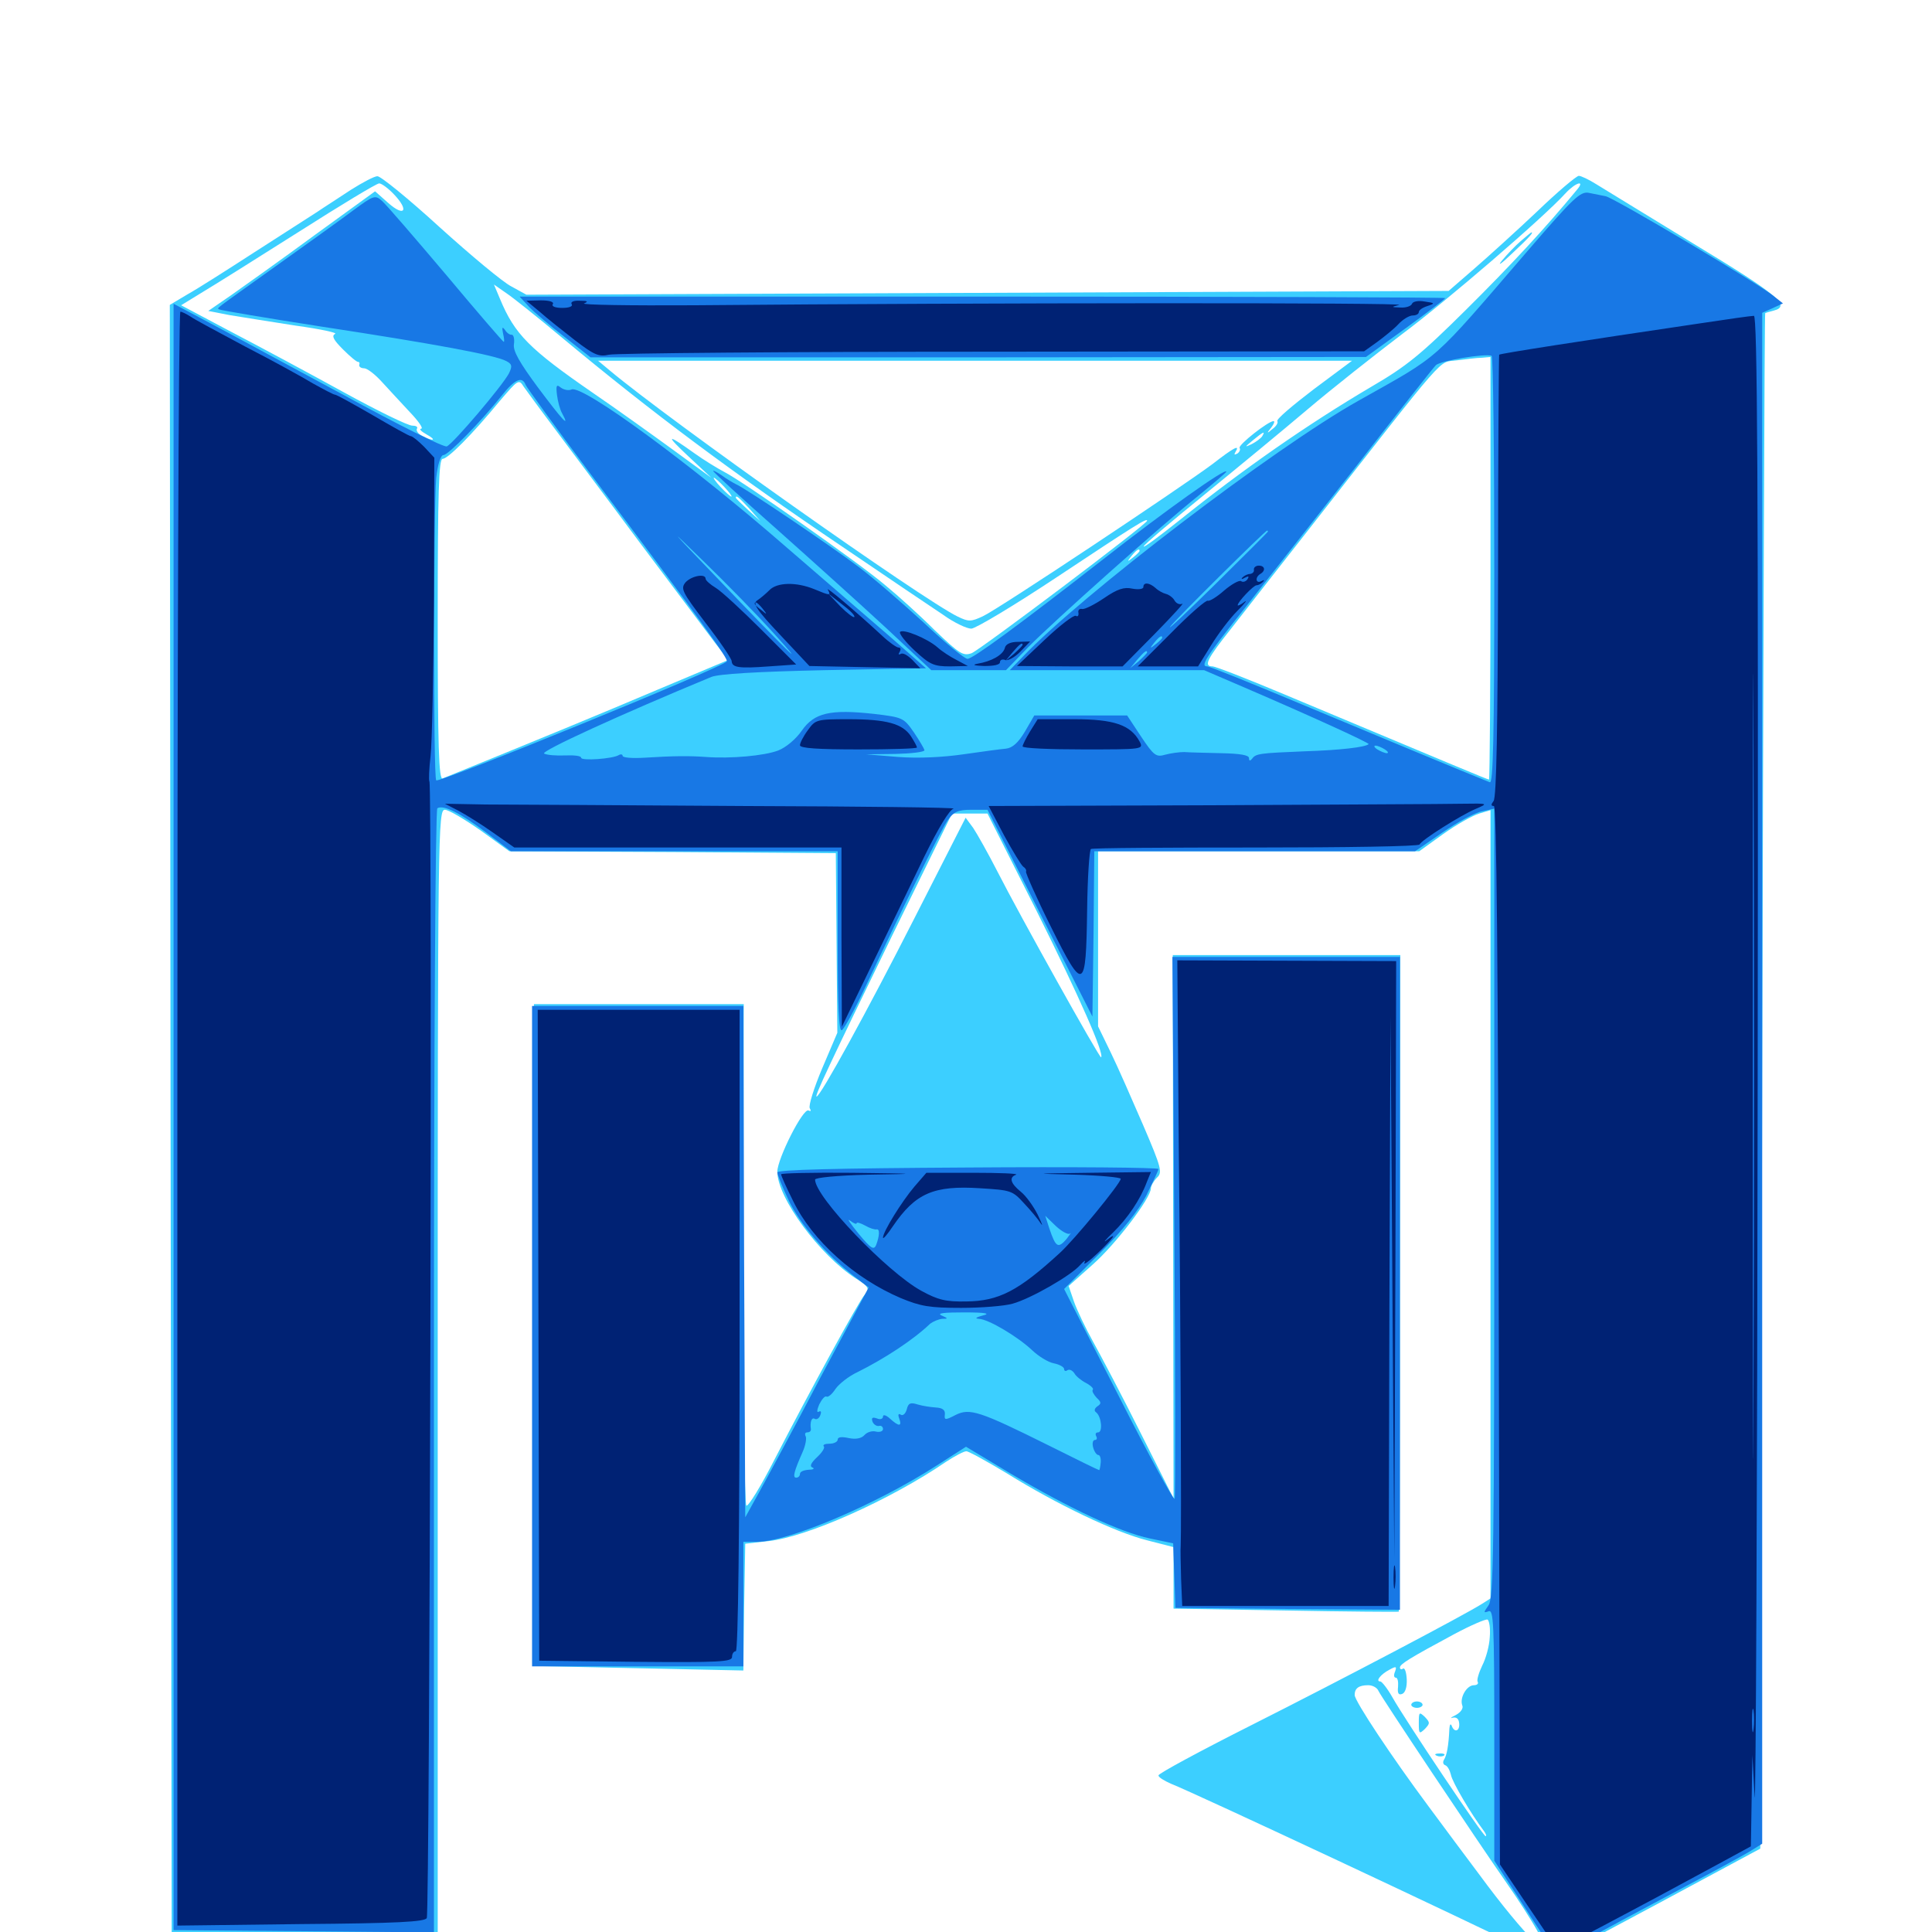 <svg xmlns="http://www.w3.org/2000/svg" viewBox="0 -1000 1000 1000">
	<path fill="#3ccfff" d="M181.641 -901.758C175.781 -897.852 167.773 -892.773 164.062 -890.234C160.352 -887.891 145.898 -878.516 131.836 -869.531C117.969 -860.547 102.344 -850.586 97.07 -847.656L87.891 -842.188L88.281 -421.094L88.867 0.195L157.812 0.781L226.562 1.172V-289.844C226.562 -571.68 226.758 -580.859 230.273 -580.859C232.227 -580.859 240.43 -575.977 248.828 -570.117L263.672 -559.375L348.242 -558.984L432.617 -558.398L433.008 -511.914L433.398 -465.43L425.586 -447.07C421.289 -436.914 418.359 -427.539 419.141 -426.367C419.922 -425 419.727 -424.609 418.555 -425.195C415.82 -426.953 402.344 -400.195 402.344 -393.555C402.344 -379.883 424.414 -350.195 442.969 -338.281C449.609 -334.18 450.391 -332.812 447.461 -329.688C445.117 -327.539 418.359 -278.516 400.977 -244.727C393.945 -230.859 387.305 -220.117 386.328 -220.703C385.352 -221.289 384.766 -278.125 384.766 -350.977L384.961 -480.273H330.664H276.367V-308.984V-137.695L330.469 -136.523L384.766 -135.352L385.156 -168.164L385.742 -200.977L397.852 -202.344C417.773 -204.492 460.742 -223.633 489.648 -243.359C494.141 -246.289 498.828 -248.828 500.195 -248.828C501.367 -248.828 510.938 -243.555 521.289 -237.305C547.07 -221.289 577.344 -206.836 593.75 -202.734L607.422 -199.219V-183.203V-167.383L665.625 -166.406C697.461 -165.82 723.828 -165.625 724.023 -165.82C724.414 -166.016 724.609 -242.578 724.609 -335.938L724.805 -505.664H665.82H607.031L607.227 -365.039L607.422 -224.414L590.234 -258.594C580.859 -277.344 569.727 -298.438 565.82 -305.469C561.914 -312.5 557.422 -321.875 555.859 -326.367L553.125 -334.375L565.625 -345.508C577.539 -356.055 595.703 -379.883 595.703 -384.961C595.703 -386.133 597.07 -388.672 598.828 -390.43C601.758 -393.164 601.172 -395.508 591.797 -417.383C586.133 -430.469 578.711 -447.461 575 -455.078L568.359 -468.75V-514.062V-559.375H651.562H734.57L747.07 -568.359C753.906 -573.242 762.305 -577.93 765.625 -578.906L771.484 -580.664V-376.758V-172.656L767.188 -169.922C758.008 -164.062 694.531 -130.664 648.047 -107.227C621.289 -93.75 599.609 -82.031 599.609 -81.055C599.609 -80.078 602.539 -78.32 606.055 -76.758C618.555 -71.875 762.695 -4.297 791.211 9.961L802.148 15.234L856.641 -13.867L911.133 -43.164L912.109 -440.43C912.695 -658.984 913.281 -837.891 913.672 -837.891C913.867 -838.086 915.82 -838.672 918.164 -839.258C927.148 -841.602 919.922 -847.656 876.953 -873.633C852.734 -888.477 829.883 -902.344 826.172 -904.688C822.461 -907.031 818.359 -908.984 817.188 -908.984C816.016 -908.984 806.25 -900.781 795.703 -890.625C785.156 -880.664 770.312 -867.188 763.086 -860.938L749.805 -849.414L511.133 -848.438L272.461 -847.461L264.648 -851.758C260.352 -853.906 243.75 -867.773 227.539 -882.422C211.523 -897.07 196.875 -908.984 195.312 -908.789C193.75 -908.789 187.5 -905.469 181.641 -901.758ZM203.906 -899.414C211.914 -891.016 209.375 -887.5 200.977 -894.922L194.141 -900.977L162.891 -878.32C145.898 -865.82 126.367 -851.953 119.727 -847.266L107.812 -839.062L118.75 -836.914C125 -835.938 140.234 -833.398 153.125 -831.445C165.82 -829.688 175 -827.734 173.438 -827.148C171.484 -826.172 172.656 -824.023 177.539 -819.141C181.25 -815.43 184.766 -812.5 185.352 -812.695C185.938 -812.695 186.328 -812.109 185.938 -811.133C185.742 -810.156 186.914 -809.375 188.477 -809.375C190.039 -809.375 194.141 -806.25 197.656 -802.344C201.172 -798.438 207.812 -791.406 212.109 -786.719C216.602 -782.031 219.336 -778.125 217.969 -778.125C216.797 -777.93 217.969 -776.758 220.703 -775.195C226.367 -772.07 224.414 -771.289 218.555 -774.414C216.406 -775.391 215.234 -777.148 215.82 -778.125C216.406 -779.102 215.234 -779.688 213.477 -779.688C211.523 -779.492 195.508 -787.305 177.734 -797.07C159.961 -806.836 133.789 -820.898 119.531 -828.32L93.75 -841.992L104.883 -848.828C111.133 -852.539 133.789 -866.797 155.078 -880.273C176.562 -893.945 194.922 -905.078 196.289 -905.078C197.461 -905.078 200.977 -902.539 203.906 -899.414ZM816.211 -901.758C799.805 -881.836 781.836 -862.5 758.789 -839.648C735.352 -816.406 727.93 -810.352 709.766 -799.805C676.953 -780.469 643.555 -757.227 610.938 -731.055C600.391 -722.656 591.797 -716.211 591.992 -717.188C591.992 -717.969 605.859 -729.688 622.656 -743.359C639.453 -757.031 663.867 -777.148 676.758 -788.086C689.648 -799.023 711.719 -816.406 725.586 -826.953C748.633 -844.141 798.633 -887.109 810.352 -900C815.625 -905.664 820.703 -907.031 816.211 -901.758ZM290.234 -825.781C337.891 -786.133 378.711 -755.664 436.328 -716.797C458.984 -701.367 482.227 -685.742 488.086 -681.836C493.75 -677.734 500.391 -674.609 502.734 -674.609C504.883 -674.609 524.805 -686.523 546.875 -701.172C588.086 -728.516 593.75 -732.031 593.75 -730.469C593.75 -728.711 507.617 -663.867 502.93 -661.914C498.438 -660.352 496.68 -661.523 483.789 -673.828C476.172 -681.445 464.453 -691.992 458.008 -697.266C443.945 -709.18 384.57 -750.781 375 -755.664C371.289 -757.617 364.258 -761.914 359.375 -765.43C344.922 -775.781 344.141 -775.195 356.445 -763.672L368.164 -752.734L348.633 -766.992C337.891 -774.805 319.141 -788.281 306.836 -796.68C274.023 -819.336 266.406 -826.953 258.789 -845.312L255.664 -852.734L262.109 -848.242C265.625 -845.898 278.32 -835.742 290.234 -825.781ZM186.133 -825.586C187.305 -826.172 185.938 -826.562 182.617 -826.562C179.492 -826.562 178.32 -826.172 180.273 -825.586C182.031 -825.195 184.766 -825.195 186.133 -825.586ZM199.805 -823.633C200.977 -824.219 199.609 -824.609 196.289 -824.609C193.164 -824.609 191.992 -824.219 193.945 -823.633C195.703 -823.242 198.438 -823.242 199.805 -823.633ZM210.352 -821.875C211.133 -822.461 209.961 -823.047 207.812 -822.852C205.664 -822.852 205.078 -822.266 206.641 -821.68C208.008 -821.094 209.766 -821.289 210.352 -821.875ZM771.484 -705.859C771.484 -645.703 771.094 -596.484 770.703 -596.484C770.117 -596.484 751.367 -604.297 663.281 -641.211C645.117 -648.828 629.102 -655.078 627.539 -655.078C622.852 -655.078 624.805 -658.984 636.914 -674.219C643.359 -682.422 661.719 -706.055 677.734 -726.367C750.781 -819.727 744.141 -812.109 753.906 -813.477C758.789 -814.062 764.648 -814.844 767.188 -814.844L771.484 -815.234ZM679.883 -798.438C669.141 -790.234 660.547 -783.008 661.133 -782.031C661.719 -781.25 660.547 -779.297 658.594 -777.93C655.664 -775.391 655.469 -775.586 658.008 -778.711C659.375 -780.469 659.961 -782.031 659.18 -782.031C656.445 -782.031 640.82 -769.727 641.602 -768.164C642.188 -767.383 641.602 -766.016 640.43 -765.234C638.867 -764.453 638.672 -764.648 639.453 -766.016C641.992 -770.117 638.867 -768.555 627.539 -759.766C611.328 -747.656 516.797 -684.766 508.789 -681.055C502.539 -678.125 501.367 -678.125 495.703 -680.859C477.539 -689.648 346.875 -782.031 315.43 -808.398L309.57 -813.281H504.688H699.805ZM285.938 -779.688C292.578 -770.703 312.891 -743.75 330.859 -719.531C349.023 -695.312 366.797 -671.68 370.312 -666.992L376.953 -658.398L340.234 -642.969C310.352 -630.273 283.789 -619.336 229.102 -597.07C227.148 -596.289 226.562 -613.477 226.562 -679.297C226.562 -745.898 227.148 -762.5 229.102 -762.5C231.836 -762.5 244.336 -775 258.789 -792.578C268.164 -803.516 268.555 -803.906 271.094 -799.805C272.656 -797.656 279.297 -788.477 285.938 -779.688ZM653.32 -774.219C652.734 -773.242 650.195 -771.289 647.852 -770.117C644.141 -768.359 644.141 -768.555 648.438 -772.07C653.906 -776.562 655.078 -777.148 653.32 -774.219ZM375 -747.852C377.539 -745.117 379.102 -742.969 378.516 -742.969C378.125 -742.969 375.586 -745.117 373.047 -747.852C370.508 -750.586 368.945 -752.734 369.531 -752.734C369.922 -752.734 372.461 -750.586 375 -747.852ZM387.891 -736.719L393.555 -730.273L387.305 -735.938C383.789 -739.258 380.859 -741.992 380.859 -742.383C380.859 -743.945 382.422 -742.578 387.891 -736.719ZM589.844 -714.844C589.844 -714.453 588.281 -712.891 586.523 -711.523C583.398 -708.984 583.203 -709.18 585.742 -712.305C588.281 -715.43 589.844 -716.406 589.844 -714.844ZM536.914 -527.734C558.789 -483.789 571.68 -454.492 569.922 -452.734C569.141 -452.148 527.734 -526.367 516.406 -548.633C511.523 -558.203 505.664 -568.555 503.711 -571.484L499.805 -576.758L473.242 -524.609C449.023 -476.953 424.609 -432.422 422.656 -432.422C421.484 -432.422 429.688 -449.805 461.914 -516.016L492.773 -578.906H501.953H511.133ZM771.094 -152.539C770.898 -148.242 769.141 -141.602 767.188 -137.891C765.43 -134.18 764.258 -130.273 764.844 -129.492C765.43 -128.516 764.453 -127.734 762.891 -127.734C759.18 -127.734 755.469 -121.289 756.836 -117.383C757.617 -115.82 756.055 -113.672 753.516 -112.305C750.977 -111.133 750.391 -110.352 751.953 -110.938C753.906 -111.328 755.078 -110.352 755.273 -108.008C755.664 -103.906 752.734 -102.93 751.367 -106.836C750.781 -108.008 750.391 -107.422 750.195 -105.273C749.805 -96.289 748.828 -91.406 747.461 -89.258C746.68 -88.086 746.875 -86.719 748.047 -86.328C749.219 -85.938 750.391 -83.789 750.977 -81.445C751.562 -77.734 761.523 -60.938 768.164 -52.148C769.141 -50.781 769.531 -49.609 768.945 -49.609C767.578 -49.609 727.148 -109.961 720.703 -121.484C718.164 -125.977 715.234 -129.688 714.453 -129.688C711.719 -129.688 714.648 -133.398 719.141 -135.742C722.656 -137.695 723.047 -137.5 722.07 -134.766C721.289 -133.008 721.484 -131.641 722.461 -131.641C723.438 -131.641 723.828 -129.492 723.633 -126.953C723.242 -123.633 723.828 -122.461 725.781 -123.242C727.344 -123.828 728.32 -126.758 728.125 -130.859C727.93 -134.375 727.148 -136.914 726.172 -136.328C725.391 -135.742 724.609 -135.938 724.609 -136.914C724.609 -138.672 729.688 -141.797 752.93 -154.297C761.328 -158.789 769.141 -162.109 769.922 -161.719C770.898 -161.133 771.484 -157.031 771.094 -152.539ZM713.477 -124.805C714.648 -122.07 763.867 -48.242 780.859 -23.828C785.938 -16.602 792.578 -6.25 795.703 -0.586C807.031 19.727 789.844 3.125 765.43 -30.078C759.375 -38.086 747.656 -53.906 739.258 -65.234C720.508 -90.43 701.172 -119.531 701.172 -122.656C701.172 -126.172 703.32 -127.734 708.203 -127.734C710.547 -127.734 712.891 -126.367 713.477 -124.805ZM755.859 -101.562C755.859 -101.953 755.078 -102.344 753.906 -102.344C752.93 -102.344 751.953 -101.367 751.953 -100.195C751.953 -99.219 752.93 -98.828 753.906 -99.414C755.078 -100 755.859 -100.977 755.859 -101.562ZM757.227 -95.312C758.008 -95.898 756.836 -96.484 754.688 -96.289C752.539 -96.289 751.953 -95.703 753.516 -95.117C754.883 -94.531 756.641 -94.727 757.227 -95.312ZM787.109 -875.195C784.375 -872.852 780.078 -868.359 777.344 -865.039C774.805 -861.914 777.148 -863.477 782.812 -868.945C791.992 -877.539 793.945 -879.883 792.578 -879.688C792.188 -879.492 789.844 -877.539 787.109 -875.195ZM730.469 -117.578C730.469 -116.797 731.836 -116.016 733.398 -116.016C734.961 -116.016 736.328 -116.797 736.328 -117.578C736.328 -118.555 734.961 -119.336 733.398 -119.336C731.836 -119.336 730.469 -118.555 730.469 -117.578ZM734.375 -108.203C734.375 -102.539 734.57 -102.344 737.5 -105.078C740.234 -108.008 740.234 -108.398 737.5 -111.328C734.57 -114.062 734.375 -113.867 734.375 -108.203ZM743.75 -91.211C742.188 -91.797 742.773 -92.383 744.922 -92.383C747.07 -92.578 748.242 -91.992 747.461 -91.406C746.875 -90.82 745.117 -90.625 743.75 -91.211Z"/>
	<path fill="#1878e5" d="M791.016 -870.508C740.234 -811.523 746.484 -816.992 703.125 -792.578C659.57 -768.164 559.766 -691.992 529.492 -660.156L522.656 -653.125H573.047H623.242L644.141 -644.141C679.102 -629.102 708.984 -615.43 708.398 -614.844C706.836 -613.281 693.945 -611.719 675.391 -611.133C651.758 -610.156 650 -609.961 648.047 -607.227C647.07 -606.055 646.484 -606.055 646.484 -607.617C646.484 -609.18 641.797 -609.961 631.836 -610.156C623.828 -610.352 615.234 -610.547 612.891 -610.742C610.352 -610.742 606.055 -610.156 603.125 -609.375C598.438 -608.008 597.266 -608.789 590.625 -618.75L583.398 -629.688H559.375H535.352L530.469 -621.289C526.953 -615.43 524.023 -612.891 520.703 -612.5C518.164 -612.305 508.203 -610.938 498.633 -609.57C487.891 -608.008 475.195 -607.422 464.844 -608.203L448.242 -609.57L463.477 -609.766C471.68 -609.961 478.516 -610.742 478.516 -611.719C478.32 -612.5 475.977 -616.602 473.047 -620.898C467.773 -628.516 467.188 -628.711 452.539 -630.469C429.688 -633.008 421.484 -631.055 415.039 -621.875C412.109 -617.578 406.836 -613.086 402.734 -611.523C395.508 -608.789 378.125 -607.227 365.234 -608.203C357.227 -608.789 348.828 -608.789 333.594 -607.812C327.344 -607.422 322.266 -607.812 322.266 -608.789C322.266 -609.57 321.289 -609.766 320.312 -609.18C317.188 -607.227 300.781 -606.055 300.781 -607.812C300.781 -608.789 297.07 -609.18 292.383 -608.984C287.891 -608.789 283.008 -609.18 281.641 -609.961C279.688 -611.133 320.508 -629.883 368.164 -649.609C372.07 -651.172 391.406 -652.344 426.758 -653.125L479.297 -654.102L459.961 -671.094C449.219 -680.273 425.586 -700.781 407.227 -716.602C357.227 -760.156 301.953 -800.586 295.898 -798.438C294.336 -797.656 291.797 -798.242 290.234 -799.414C288.086 -801.172 287.695 -800.586 288.281 -795.703C288.672 -792.383 289.844 -787.891 291.016 -785.938C295.312 -777.93 291.016 -782.617 278.32 -799.609C268.945 -812.305 265.43 -818.359 266.016 -821.875C266.406 -824.609 265.82 -826.758 264.844 -826.758C263.867 -826.562 262.305 -827.734 261.328 -829.297C259.961 -831.055 259.766 -830.664 260.352 -827.539C260.938 -825 261.133 -823.047 260.742 -823.047C260.352 -823.047 246.875 -838.672 230.859 -857.812C214.844 -876.758 200 -893.945 197.852 -895.898C194.141 -899.219 193.555 -899.023 182.422 -890.82C176.172 -886.133 158.203 -873.242 142.578 -862.109C108.984 -838.086 112.5 -840.82 113.477 -839.844C113.867 -839.453 138.086 -835.352 166.992 -830.859C224.414 -822.07 256.445 -816.211 262.109 -813.086C265.039 -811.523 265.234 -810.547 263.477 -806.836C260.156 -800.391 234.375 -770.117 231.25 -768.945C229.688 -768.359 205.859 -780.273 178.32 -795.312C150.586 -810.156 119.336 -827.148 108.984 -832.617L89.844 -842.773V-421.875V-0.977L157.227 -0.391L224.609 0.195V-290.234C224.609 -464.062 225.391 -581.055 226.367 -581.641C229.492 -583.594 238.086 -579.297 251.562 -569.141L264.453 -559.375H349.023H433.594V-512.305C433.594 -478.906 434.18 -465.82 435.742 -466.797C436.914 -467.383 442.578 -477.734 448.242 -489.844C471.68 -539.453 487.109 -570.508 490.625 -575.586C493.75 -579.883 495.898 -580.859 502.734 -580.859H511.133L538.281 -527.344L565.43 -473.828L566.016 -516.602L566.406 -559.375H649.414H732.422L746.68 -569.141C754.297 -574.414 763.672 -579.492 767.188 -580.078L773.438 -581.445V-377.344C773.438 -196.484 773.047 -173.047 770.508 -169.141C767.773 -165.234 767.773 -165.039 770.508 -166.016C773.047 -166.992 773.438 -159.961 773.438 -102.148V-36.914L787.695 -15.039C795.312 -3.125 802.734 8.008 803.711 9.57C805.469 12.109 808.203 11.133 822.266 3.32C831.445 -1.758 852.539 -13.086 869.141 -21.875C885.742 -30.664 902.344 -39.648 905.859 -41.797L912.109 -45.703V-441.797V-838.086L917.383 -840.43L922.852 -842.969L918.164 -846.68C910.352 -853.125 835.352 -897.656 831.055 -898.438C828.906 -898.828 825 -899.609 822.266 -900.195C817.969 -900.977 814.258 -897.461 791.016 -870.508ZM773.438 -704.492C773.438 -616.992 772.852 -594.336 771.094 -595.117C756.445 -600.977 714.648 -618.359 675.391 -634.766C648.828 -645.898 626.172 -655.078 624.805 -655.078C621.094 -655.078 624.219 -659.961 643.164 -683.789C653.125 -696.484 679.297 -729.688 701.172 -757.617C722.852 -785.547 741.797 -809.57 743.164 -810.938C745.312 -813.281 768.945 -817.188 772.07 -815.82C772.852 -815.234 773.438 -765.234 773.438 -704.492ZM272.07 -800.781C272.656 -799.414 287.5 -778.906 305.078 -755.469C363.672 -677.539 377.344 -658.594 376.172 -657.617C372.656 -653.906 227.148 -594.531 225.781 -596.094C224.219 -597.656 224.414 -737.891 225.781 -752.539C226.562 -759.766 228.125 -764.453 229.492 -764.453C232.031 -764.453 248.828 -781.641 259.766 -795.312C266.406 -803.711 270.312 -805.469 272.07 -800.781ZM400.977 -671.68C419.336 -651.367 408.398 -661.914 370.117 -701.953C346.094 -726.953 345.312 -727.93 363.867 -709.766C375.586 -698.438 392.188 -681.445 400.977 -671.68ZM656.25 -724.805C656.25 -724.609 644.141 -712.5 629.492 -698.047C614.844 -683.594 604.102 -673.438 605.664 -675.586C608.203 -679.102 654.688 -725.195 655.859 -725.391C656.055 -725.391 656.25 -725.195 656.25 -724.805ZM601.562 -669.922C601.562 -669.531 600 -667.969 598.242 -666.602C595.117 -664.062 594.922 -664.258 597.461 -667.383C600 -670.508 601.562 -671.484 601.562 -669.922ZM593.75 -662.305C593.75 -661.914 591.797 -659.961 589.453 -657.812L584.961 -654.102L588.672 -658.594C592.188 -662.695 593.75 -663.867 593.75 -662.305ZM716.797 -612.109C718.359 -611.133 718.945 -610.156 717.773 -610.156C716.797 -610.156 714.453 -611.133 712.891 -612.109C711.328 -613.086 710.938 -614.062 711.914 -614.062C713.086 -614.062 715.234 -613.086 716.797 -612.109ZM566.992 -608.789C569.336 -609.18 567.383 -609.57 562.5 -609.57C557.617 -609.57 555.664 -609.18 558.203 -608.789C560.547 -608.398 564.453 -608.398 566.992 -608.789ZM591.211 -608.984C591.992 -609.57 590.82 -610.156 588.672 -609.961C586.523 -609.961 585.938 -609.375 587.5 -608.789C588.867 -608.203 590.625 -608.398 591.211 -608.984ZM273.633 -841.406C276.172 -838.672 284.375 -831.641 291.992 -825.781L305.664 -815.039H506.25L707.031 -815.234L727.539 -830.078C738.867 -838.281 748.047 -845.312 748.047 -845.703C748.047 -846.094 640.234 -846.484 508.398 -846.484H268.945ZM369.141 -756.25C369.141 -755.664 383.789 -742.188 401.953 -726.172C419.922 -710.156 445.312 -687.305 458.398 -675.195L482.031 -653.125H501.367H520.703L532.227 -665.039C545.898 -678.906 600 -727.148 620.703 -743.75C628.32 -750 634.766 -755.469 634.766 -755.859C634.766 -758.203 602.93 -735.547 571.289 -710.742C526.953 -676.172 503.516 -658.984 500.781 -658.984C499.219 -658.984 489.062 -667.383 478.125 -677.734C466.992 -687.891 451.953 -700.977 444.336 -706.641C429.883 -717.578 385.938 -747.266 380.859 -749.414C379.297 -750.195 375.977 -752.148 373.633 -753.906C371.094 -755.664 369.141 -756.641 369.141 -756.25ZM607.812 -365.625C608.398 -289.062 608.398 -225.391 608.008 -224.219C607.617 -223.047 594.531 -246.875 579.102 -277.344L550.781 -332.812L568.945 -350.977C581.055 -363.086 589.062 -373.047 593.359 -381.25C596.68 -388.086 599.609 -394.141 599.609 -394.922C599.609 -395.703 555.273 -396.094 500.977 -395.703C431.445 -395.312 402.344 -394.531 402.344 -393.164C402.344 -391.992 405.078 -385.352 408.203 -378.711C414.062 -366.406 427.734 -350.391 441.992 -339.453L449.609 -333.594L424.609 -286.914C411.133 -261.133 396.68 -234.375 392.773 -227.344L385.742 -214.648L385.156 -347.07L384.766 -479.297H330.078H275.391V-308.398V-137.5H330.078H384.766V-169.727V-201.953H391.797C408.008 -201.953 453.125 -221.094 484.766 -241.406L500 -251.172L523.047 -237.305C553.32 -219.336 580.078 -206.836 595.117 -203.711L607.227 -201.172L607.812 -184.57L608.398 -167.773L666.602 -167.188L724.609 -166.797V-335.742V-504.688H665.82H606.836ZM443.359 -366.797C443.359 -367.578 445.312 -366.992 447.852 -365.625C450.195 -364.258 452.734 -363.477 453.711 -363.672C455.469 -364.062 455.273 -360.352 453.516 -355.664C452.344 -352.734 450.781 -353.711 444.336 -361.523C440.039 -366.797 438.086 -369.727 440.039 -368.164C441.797 -366.797 443.359 -366.211 443.359 -366.797ZM553.906 -361.523C554.883 -362.5 553.906 -361.133 551.953 -358.594C547.656 -353.711 546.484 -354.297 543.164 -364.062L541.016 -370.703L546.484 -365.43C549.609 -362.5 552.93 -360.742 553.906 -361.523ZM508.789 -319.141C505.273 -318.164 504.297 -317.578 506.641 -317.383C511.719 -317.188 526.953 -308.008 534.18 -301.172C537.5 -298.047 542.383 -294.922 545.508 -294.336C548.438 -293.75 550.781 -292.383 550.781 -291.406C550.781 -290.43 551.562 -290.039 552.539 -290.82C553.711 -291.406 555.078 -290.625 556.055 -289.258C556.836 -287.695 559.766 -285.352 562.109 -284.18C564.648 -282.812 566.211 -281.25 565.625 -280.664C565.039 -280.078 566.016 -278.32 567.578 -276.562C570.117 -274.219 570.117 -273.438 567.969 -272.07C566.406 -270.898 566.211 -269.727 567.383 -268.945C570.117 -266.797 570.898 -258.594 568.359 -258.594C567.188 -258.594 566.797 -257.812 567.383 -256.641C567.969 -255.664 567.773 -254.688 566.797 -254.688C565.625 -254.688 565.234 -252.93 565.82 -250.781C566.406 -248.633 567.578 -246.875 568.555 -246.875C569.336 -246.875 569.922 -245.117 569.727 -242.969C569.531 -240.82 569.141 -239.062 568.945 -239.062C568.555 -239.062 557.031 -244.727 543.359 -251.562C506.836 -269.727 501.953 -271.289 494.531 -267.578C489.258 -264.844 488.672 -264.844 489.062 -267.969C489.258 -270.312 487.695 -271.289 484.375 -271.484C481.641 -271.68 477.539 -272.266 475 -273.047C471.289 -274.219 470.117 -273.828 469.336 -270.508C468.75 -268.359 467.383 -266.992 466.211 -267.773C465.039 -268.555 464.648 -267.773 465.43 -265.82C466.992 -261.523 465.234 -261.523 460.547 -265.82C458.594 -267.578 457.031 -267.969 457.031 -266.797C457.031 -265.625 455.664 -265.039 453.906 -265.82C451.562 -266.602 450.977 -266.211 451.562 -264.258C452.148 -262.695 453.711 -261.719 454.883 -261.914C456.055 -262.305 457.031 -261.523 457.031 -260.352C457.031 -259.18 455.469 -258.594 453.516 -258.984C451.562 -259.57 448.828 -258.789 447.461 -257.227C445.898 -255.469 442.969 -254.883 439.258 -255.664C435.742 -256.445 433.594 -256.25 433.594 -254.883C433.594 -253.711 431.641 -252.734 429.297 -252.734C426.953 -252.734 425.781 -252.148 426.367 -251.367C427.148 -250.781 425.586 -248.242 422.852 -245.703C419.727 -242.773 418.945 -241.016 420.508 -240.43C421.875 -239.844 420.898 -239.258 418.555 -239.258C416.016 -239.062 414.062 -238.281 414.062 -237.109C414.062 -236.133 413.281 -235.156 412.109 -235.156C410.156 -235.156 410.938 -238.281 415.43 -248.438C416.992 -251.953 417.578 -255.664 416.992 -256.641C416.406 -257.812 416.797 -258.594 417.773 -258.594C418.945 -258.594 419.727 -259.18 419.727 -260.156C419.141 -263.867 420.117 -266.602 421.68 -265.625C422.656 -265.039 424.023 -265.82 424.609 -267.578C425.195 -269.141 425 -269.922 423.828 -269.336C422.656 -268.555 422.852 -270.312 424.023 -273.047C425.391 -275.781 426.953 -277.539 427.734 -277.148C428.516 -276.562 430.664 -278.32 432.422 -281.055C434.18 -283.594 439.258 -287.695 443.945 -289.844C458.008 -296.875 472.656 -306.445 481.445 -314.844C483.008 -316.016 485.742 -317.188 487.695 -317.383C490.82 -317.383 490.82 -317.578 487.305 -319.141C484.766 -320.312 488.672 -320.703 499.023 -320.703C510.156 -320.703 512.891 -320.117 508.789 -319.141Z"/>
	<path fill="#002274" d="M279.297 -838.672C283.008 -835.352 291.406 -828.711 297.656 -823.828C307.617 -816.211 309.961 -815.234 315.234 -816.406C318.555 -817.188 407.812 -817.969 513.672 -817.969L706.055 -818.164L712.891 -823.047C716.602 -825.781 721.68 -829.883 723.828 -832.227C726.172 -834.766 729.492 -836.719 731.25 -836.719C733.008 -836.719 734.375 -837.5 734.375 -838.477C734.375 -839.453 736.328 -840.82 738.867 -841.602C742.969 -842.969 742.773 -843.164 737.305 -843.945C734.18 -844.531 731.25 -843.945 730.859 -842.773C730.469 -841.602 727.734 -840.625 725 -840.82C719.922 -841.016 719.922 -841.016 724.219 -842.188C728.32 -843.359 511.719 -843.359 358.984 -841.992C325.977 -841.797 300.391 -842.188 302.344 -842.969C304.688 -843.945 304.102 -844.336 300.195 -844.336C297.07 -844.531 295.117 -843.75 295.898 -842.578C296.68 -841.406 294.531 -840.625 291.016 -840.625C287.5 -840.625 285.352 -841.406 286.133 -842.578C286.914 -843.75 284.375 -844.531 279.883 -844.531L272.461 -844.336ZM91.797 -421.094V-3.32L155.664 -4.102C205.859 -4.492 219.922 -5.273 220.898 -7.227C222.461 -9.961 223.828 -593.945 222.266 -595.508C221.875 -596.094 222.07 -601.953 222.852 -608.594C223.633 -615.234 224.414 -652.734 224.609 -691.797L224.805 -763.086L219.531 -768.75C216.602 -771.68 213.477 -774.219 212.695 -774.219C211.914 -774.219 203.125 -779.102 193.164 -784.961C183.008 -790.82 174.219 -795.703 173.438 -795.703C172.656 -795.703 167.578 -798.438 161.914 -801.562C156.445 -804.883 140.82 -813.477 127.148 -820.508C113.672 -827.734 100.781 -834.57 98.633 -836.133C96.484 -837.5 94.141 -838.672 93.359 -838.672C92.383 -838.672 91.797 -650.781 91.797 -421.094ZM879.883 -832.617C817.773 -823.438 776.367 -816.992 775.977 -816.406C775.781 -816.211 775.391 -764.648 775.391 -701.953C775.195 -623.633 774.609 -587.109 773.047 -585.352C771.68 -583.594 771.68 -582.812 773.242 -582.812C774.609 -582.812 775.391 -506.25 775.781 -308.984L776.367 -34.961L790.82 -13.477C798.828 -1.758 805.469 8.398 805.859 8.789C806.25 9.375 843.359 -10.156 888.281 -34.57L906.25 -44.336L906.641 -67.969L907.031 -91.602L908.203 -70.117C908.789 -58.398 909.57 -225.977 909.766 -442.773C910.156 -756.836 909.57 -836.719 907.812 -836.523C906.445 -836.523 893.945 -834.766 879.883 -832.617ZM907.617 -283.594C907.422 -192.969 907.227 -266.992 907.227 -448.047C907.227 -629.102 907.422 -703.125 907.617 -612.695C908.008 -522.07 908.008 -374.023 907.617 -283.594ZM907.617 -104.883C907.227 -101.758 906.836 -103.906 906.836 -109.18C906.836 -114.648 907.227 -116.992 907.617 -114.648C908.008 -112.109 908.008 -107.812 907.617 -104.883ZM649.023 -705.078C649.219 -704.102 648.438 -703.125 647.07 -702.93C645.898 -702.93 644.141 -702.148 643.164 -701.172C642.188 -700.195 642.773 -700 644.336 -700.977C646.289 -701.953 646.68 -701.758 645.703 -700.195C644.922 -699.023 643.359 -698.438 642.383 -699.219C641.406 -699.805 637.5 -697.656 633.594 -694.336C629.883 -691.016 625.977 -688.672 625.195 -689.062C624.414 -689.648 615.82 -682.227 606.25 -672.461L588.867 -655.078H604.492H620.117L626.758 -665.82C630.469 -671.875 636.523 -679.883 640.43 -683.789C644.336 -687.695 645.898 -689.844 644.141 -688.477C642.188 -686.914 640.625 -686.328 640.625 -686.719C640.625 -688.477 648.828 -697.07 650.391 -697.07C651.367 -697.07 652.734 -697.852 653.711 -698.828C654.688 -699.805 654.297 -700 652.93 -699.219C650 -697.656 649.414 -701.172 652.344 -702.93C655.273 -704.688 654.688 -707.227 651.562 -707.227C650 -707.227 648.828 -706.25 649.023 -705.078ZM354.883 -698.633C352.148 -695.312 352.93 -693.75 365.234 -677.539C372.656 -667.969 378.711 -658.984 378.711 -657.812C378.906 -654.492 382.227 -653.906 398.047 -655.078L412.109 -656.055L393.945 -674.219C383.984 -684.18 373.438 -693.945 370.508 -695.703C367.578 -697.461 365.234 -699.609 365.234 -700.391C365.234 -703.32 358.008 -701.953 354.883 -698.633ZM398.242 -694.531C396.484 -692.773 393.75 -690.43 391.992 -689.258C389.453 -687.695 391.211 -684.766 403.906 -671.289L418.945 -655.273L447.656 -654.688L476.367 -654.102L472.266 -658.398C469.922 -660.742 467.383 -662.305 466.211 -661.523C465.039 -660.938 464.844 -661.328 465.625 -662.5C466.406 -663.867 466.211 -664.844 465.039 -664.844C464.062 -664.844 460.156 -667.578 456.641 -670.898C443.164 -683.398 426.953 -697.07 428.516 -694.727C430.273 -691.602 429.688 -691.602 421.289 -695.117C412.109 -698.828 402.148 -698.633 398.242 -694.531ZM442.188 -680.664C441.797 -680.078 438.477 -682.617 434.961 -686.133L428.711 -692.773L435.938 -687.109C439.844 -684.18 442.773 -681.25 442.188 -680.664ZM394.727 -684.961C397.266 -681.836 397.07 -681.641 394.141 -684.18C392.188 -685.547 390.625 -687.109 390.625 -687.5C390.625 -689.062 392.188 -688.086 394.727 -684.961ZM591.797 -696.094C591.797 -695.117 589.258 -694.727 586.133 -695.312C581.836 -696.289 578.32 -695.117 571.484 -690.43C566.602 -687.109 561.523 -684.57 560.156 -684.766C558.789 -685.156 557.812 -684.18 558.203 -682.812C558.398 -681.25 557.812 -680.664 556.836 -681.25C555.859 -681.836 548.633 -676.367 540.625 -668.75L526.367 -655.273L553.711 -655.078H581.055L597.656 -671.875C606.836 -681.25 613.281 -688.281 611.914 -687.5C610.742 -686.914 608.984 -687.5 608.008 -689.062C607.227 -690.625 605.078 -692.188 603.516 -692.578C601.953 -692.969 599.414 -694.336 598.047 -695.703C594.922 -698.438 591.797 -698.828 591.797 -696.094ZM465.82 -672.852C465.43 -671.875 468.75 -667.578 473.633 -663.086C481.25 -656.055 483.398 -655.078 491.602 -655.078L500.977 -655.273L495.117 -658.398C491.992 -659.961 487.5 -662.891 485.352 -664.844C480.078 -669.531 467.188 -674.805 465.82 -672.852ZM520.117 -664.648C519.141 -660.938 513.086 -657.617 505.859 -656.445C502.93 -655.859 504.297 -655.469 509.375 -655.273C514.258 -655.273 517.578 -655.859 517.578 -657.227C517.578 -658.398 518.75 -658.984 520.312 -658.398C521.68 -657.812 525.195 -659.766 528.125 -662.695L533.203 -667.969L526.953 -667.773C523.047 -667.773 520.508 -666.602 520.117 -664.648ZM529.297 -666.211C529.297 -665.82 527.344 -663.867 525 -661.719L520.508 -658.008L524.219 -662.5C527.734 -666.602 529.297 -667.773 529.297 -666.211ZM418.164 -622.07C415.82 -618.945 414.062 -615.43 414.062 -614.258C414.062 -612.695 423.633 -612.109 444.336 -612.109C460.938 -612.109 474.609 -612.5 474.609 -613.086C474.609 -613.672 473.242 -616.211 471.484 -618.945C467.188 -625.391 458.984 -627.734 439.258 -627.734C422.656 -627.734 422.07 -627.539 418.164 -622.07ZM533.203 -621.484C531.055 -617.969 529.297 -614.453 529.297 -613.672C529.297 -612.695 543.359 -612.109 560.547 -612.109C591.602 -612.109 591.992 -612.109 589.844 -616.211C585.156 -624.805 576.562 -627.734 556.055 -627.734H537.109ZM237.109 -580.469C240.82 -578.516 249.023 -573.438 255.078 -569.141L266.211 -561.328H350.977H435.547V-515.039L435.742 -468.555L451.367 -500.781C459.961 -518.555 472.266 -543.75 478.516 -556.836C485.742 -571.484 491.406 -580.859 493.555 -581.445C495.508 -582.031 446.484 -582.617 384.766 -582.812C323.047 -583.203 262.891 -583.594 251.367 -583.594L230.273 -583.984ZM627.539 -583.203L511.719 -582.812L519.727 -567.578C524.219 -559.375 528.711 -551.953 529.688 -551.367C530.664 -550.781 531.445 -549.609 531.055 -548.828C530.859 -548.047 536.523 -535.156 543.945 -520.312C560.938 -486.133 562.109 -486.719 562.695 -528.906C562.891 -545.703 563.867 -559.961 564.648 -560.547C565.625 -561.133 604.102 -561.328 650.195 -561.328C696.289 -561.328 734.375 -561.914 734.766 -562.891C735.742 -565.234 756.25 -578.125 763.672 -581.25C770.508 -584.18 770.508 -584.18 756.836 -583.984C749.414 -583.789 691.016 -583.594 627.539 -583.203ZM610.156 -403.711C611.133 -315.234 611.523 -207.812 611.133 -200C610.938 -198.438 611.133 -190.625 611.328 -182.812L611.914 -168.75H665.234H718.75L719.141 -321.68L719.727 -474.414L720.703 -333.789L721.68 -193.164L722.266 -347.852L722.656 -502.539L666.016 -502.734L609.375 -502.93ZM278.711 -308.984L279.102 -140.43L328.906 -139.844C372.461 -139.453 378.906 -139.844 378.906 -142.383C378.906 -143.945 379.688 -145.312 380.859 -145.312C382.031 -145.312 382.812 -205.664 382.812 -311.328V-477.344H330.664H278.32ZM404.297 -392.188C404.297 -391.406 407.031 -385.352 410.547 -378.32C420.508 -357.812 442.383 -338.281 466.211 -328.125C476.562 -323.828 481.25 -323.047 497.461 -323.047C508.008 -323.047 519.922 -324.023 524.023 -325.195C533.398 -327.734 554.492 -339.844 559.18 -345.312C561.133 -347.461 562.109 -348.047 561.328 -346.484C560.547 -344.922 563.672 -347.07 568.164 -351.367C576.367 -359.18 578.906 -362.891 572.656 -358.008C570.703 -356.445 572.266 -358.398 576.172 -362.109C583.594 -369.336 590.234 -379.102 593.555 -388.086L595.703 -393.359L563.867 -392.969C533.984 -392.578 533.594 -392.578 556.25 -391.992C569.336 -391.602 580.078 -390.625 580.078 -389.844C580.078 -387.5 555.859 -358.008 548.438 -351.367C527.148 -331.836 516.992 -326.562 500.195 -326.367C489.453 -326.172 485.547 -327.148 476.953 -331.836C459.375 -341.406 421.875 -380.469 421.875 -389.453C421.875 -390.43 433.008 -391.602 449.805 -391.992C476.367 -392.383 475.977 -392.578 441.016 -392.969C420.703 -393.164 404.297 -392.773 404.297 -392.188ZM473.242 -385.742C466.797 -378.125 457.031 -362.5 457.031 -359.375C457.031 -358.398 459.375 -361.133 462.109 -365.234C473.828 -382.422 483.203 -386.523 507.422 -384.961C523.047 -383.984 524.023 -383.789 529.883 -377.344C533.398 -373.633 537.305 -368.945 538.672 -366.797C540.039 -364.844 539.258 -366.797 537.109 -371.289C534.961 -375.586 531.055 -381.055 528.32 -383.203C523.047 -387.5 522.07 -390.625 525.977 -391.992C527.148 -392.578 517.383 -392.969 503.906 -392.969H479.492ZM721.289 -183.398C721.289 -178.125 721.68 -175.977 722.07 -179.102C722.461 -182.031 722.461 -186.328 722.07 -188.867C721.68 -191.211 721.289 -188.867 721.289 -183.398Z"/>
</svg>